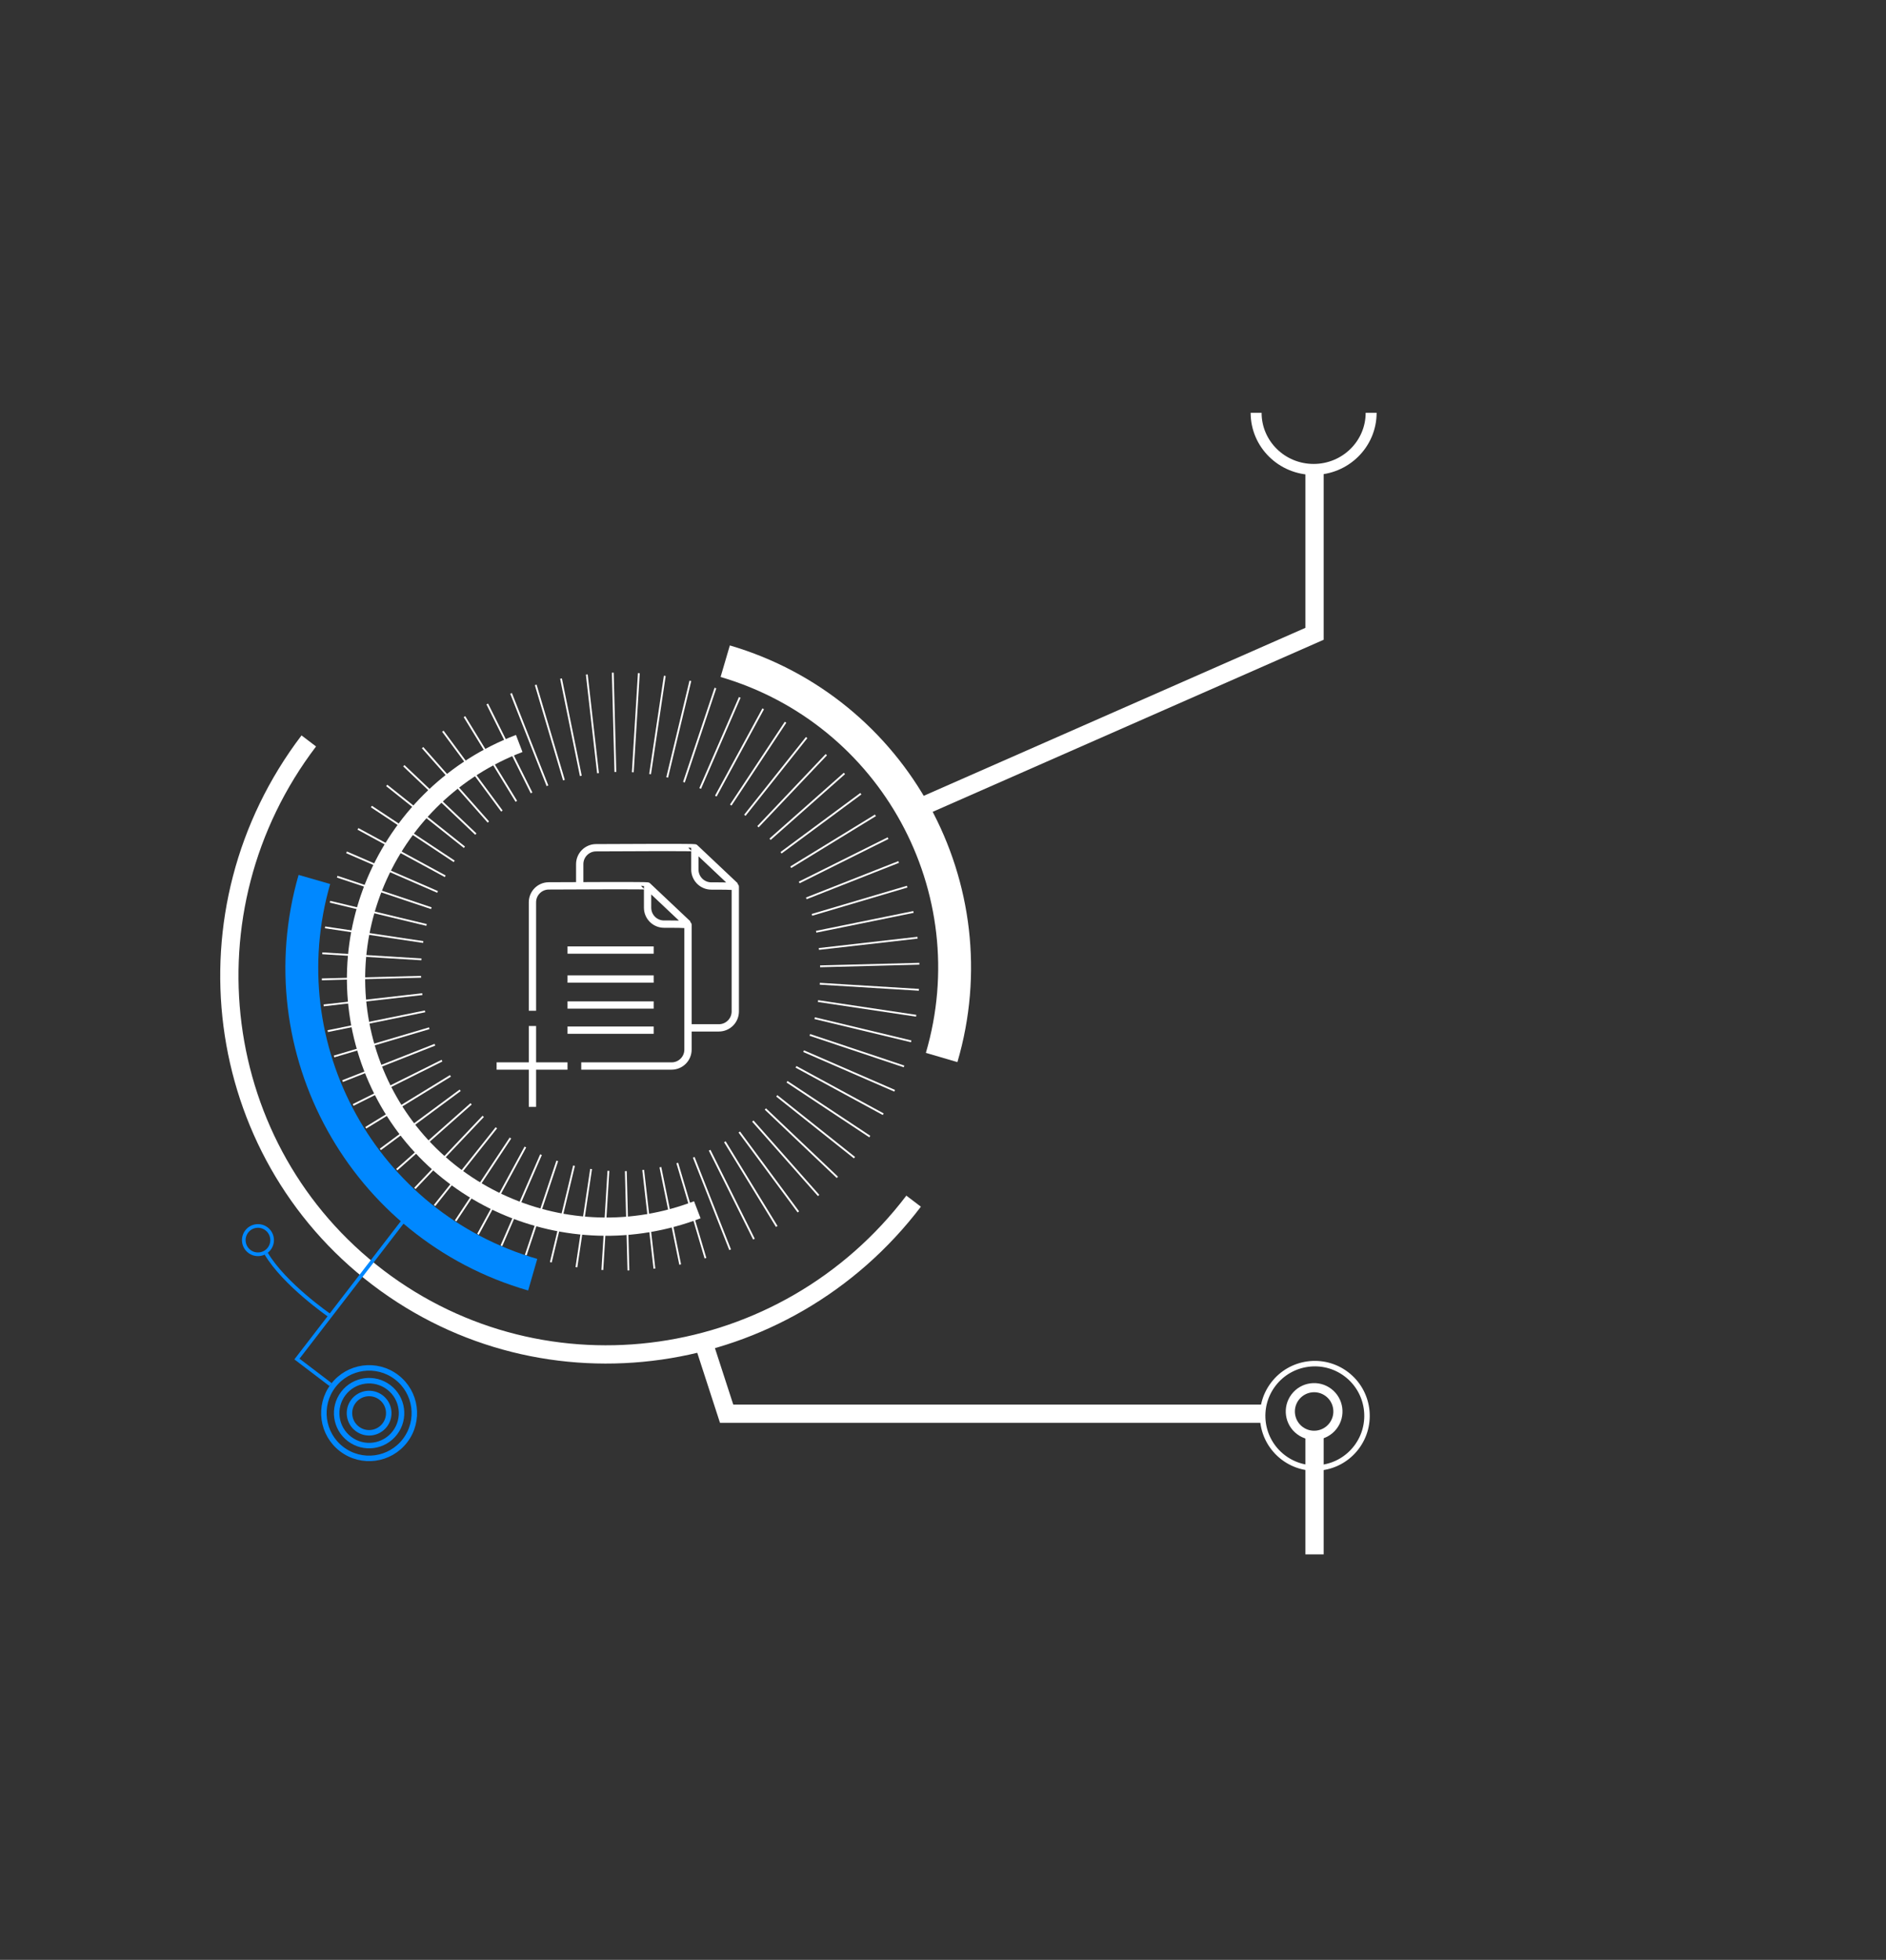 <svg width="1033" height="1073" viewBox="0 0 1033 1073" fill="none" xmlns="http://www.w3.org/2000/svg">
<rect x="0" y="0" width="1033" height="1073" fill="#333333" stroke="none"/>
<path d="M691.5 774.001L397.994 774.001L385 734.001" stroke="white" stroke-width="10"/>
<path d="M720 786L720 851" stroke="white" stroke-width="10"/>
<path d="M180.39 720.141C180.39 720.141 155.839 703.229 145.792 686.344" stroke="#0088FF" stroke-width="2"/>
<path d="M500.406 657.626C429.889 750.338 298.566 769.089 207.086 699.51C115.607 629.93 98.614 498.367 169.13 405.656" stroke="white" stroke-width="10"/>
<path d="M381.934 662.334C310.567 689.603 230.877 654.562 203.94 584.066C177.004 513.57 213.021 434.316 284.387 407.046" stroke="white" stroke-width="10"/>
<path d="M291.772 697.888C198.995 671.154 145.457 574.27 172.191 481.493" stroke="#0088FF" stroke-width="18" stroke-linejoin="round"/>
<path d="M397.213 362C489.861 389.18 542.933 486.319 515.754 578.967" stroke="white" stroke-width="18" stroke-linejoin="round"/>
<path d="M230.5 656L162.64 744.055L181.044 758.054" stroke="#0088FF" stroke-width="2"/>
<path d="M187.172 793.402C198.063 801.686 213.607 799.572 221.891 788.681C230.174 777.79 228.061 762.246 217.17 753.962C206.279 745.678 190.735 747.792 182.451 758.683C174.167 769.574 176.281 785.118 187.172 793.402Z" stroke="#0088FF" stroke-width="3"/>
<path d="M191.413 787.825C199.224 793.766 210.372 792.25 216.313 784.439C222.254 776.629 220.738 765.48 212.927 759.539C205.116 753.598 193.968 755.114 188.027 762.925C182.086 770.736 183.602 781.884 191.413 787.825Z" stroke="#0088FF" stroke-width="3"/>
<path d="M702.852 797.907C715.417 807.464 733.35 805.025 742.907 792.461C752.464 779.896 750.025 761.963 737.461 752.406C724.896 742.849 706.963 745.288 697.406 757.852C687.849 770.417 690.288 788.35 702.852 797.907Z" stroke="white" stroke-width="3"/>
<path d="M711.88 783.15C717.611 787.509 725.79 786.397 730.149 780.666C734.508 774.935 733.396 766.755 727.665 762.396C721.934 758.037 713.755 759.149 709.396 764.88C705.037 770.611 706.149 778.791 711.88 783.15Z" stroke="white" stroke-width="5"/>
<path d="M195.655 782.248C200.386 785.847 207.138 784.928 210.736 780.198C214.335 775.467 213.417 768.715 208.686 765.116C203.955 761.518 197.203 762.436 193.605 767.167C190.006 771.898 190.924 778.65 195.655 782.248Z" stroke="#0088FF" stroke-width="3"/>
<path d="M136.591 685.131C140.001 687.725 144.869 687.063 147.463 683.652C150.057 680.242 149.395 675.374 145.985 672.78C142.574 670.186 137.706 670.848 135.112 674.258C132.518 677.669 133.18 682.537 136.591 685.131Z" stroke="#0088FF" stroke-width="2"/>
<path d="M337.055 422.646L335.633 368.283" stroke="white"/>
<path d="M344.197 695.548L342.774 641.185" stroke="white"/>
<path d="M327.542 423.31L321.387 369.278" stroke="white"/>
<path d="M358.441 694.551L352.286 640.519" stroke="white"/>
<path d="M318.124 424.802L307.283 371.512" stroke="white"/>
<path d="M372.546 692.318L361.705 639.028" stroke="white"/>
<path d="M308.873 427.108L293.428 374.966" stroke="white"/>
<path d="M386.402 688.864L370.958 636.721" stroke="white"/>
<path d="M299.855 430.213L279.925 379.615" stroke="white"/>
<path d="M399.904 684.215L379.974 633.617" stroke="white"/>
<path d="M291.144 434.092L266.88 385.424" stroke="white"/>
<path d="M412.95 678.407L388.686 629.739" stroke="white"/>
<path d="M282.804 438.714L254.39 392.346" stroke="white"/>
<path d="M425.439 671.484L397.026 625.115" stroke="white"/>
<path d="M274.898 444.046L242.551 400.331" stroke="white"/>
<path d="M437.278 663.499L404.931 619.784" stroke="white"/>
<path d="M267.487 450.048L231.454 409.318" stroke="white"/>
<path d="M448.376 654.513L412.342 613.782" stroke="white"/>
<path d="M260.627 456.671L221.181 419.237" stroke="white"/>
<path d="M458.648 644.593L419.202 607.158" stroke="white"/>
<path d="M254.371 463.868L211.812 430.014" stroke="white"/>
<path d="M468.017 633.816L425.458 599.962" stroke="white"/>
<path d="M248.766 471.583L203.418 441.567" stroke="white"/>
<path d="M476.41 622.263L431.063 592.247" stroke="white"/>
<path d="M243.855 479.756L196.064 453.806" stroke="white"/>
<path d="M483.765 610.023L435.974 584.074" stroke="white"/>
<path d="M239.675 488.327L189.804 466.642" stroke="white"/>
<path d="M490.026 597.188L440.155 575.502" stroke="white"/>
<path d="M236.257 497.229L184.686 479.973" stroke="white"/>
<path d="M495.143 583.857L443.572 566.6" stroke="white"/>
<path d="M233.628 506.396L180.75 493.7" stroke="white"/>
<path d="M499.079 570.13L446.201 557.434" stroke="white"/>
<path d="M231.809 515.755L178.025 507.716" stroke="white"/>
<path d="M501.805 556.113L448.021 548.074" stroke="white"/>
<path d="M230.812 525.24L176.532 521.919" stroke="white"/>
<path d="M503.298 541.911L449.018 538.59" stroke="white"/>
<path d="M230.645 534.774L176.282 536.197" stroke="white"/>
<path d="M503.547 527.633L449.184 529.055" stroke="white"/>
<path d="M231.309 544.285L177.277 550.44" stroke="white"/>
<path d="M502.551 513.388L448.519 519.543" stroke="white"/>
<path d="M232.802 553.705L179.512 564.546" stroke="white"/>
<path d="M500.318 499.284L447.028 510.125" stroke="white"/>
<path d="M235.108 562.957L182.966 578.402" stroke="white"/>
<path d="M496.863 485.428L444.721 500.872" stroke="white"/>
<path d="M238.212 571.973L187.614 591.903" stroke="white"/>
<path d="M492.214 471.925L441.616 491.855" stroke="white"/>
<path d="M242.091 580.686L193.423 604.95" stroke="white"/>
<path d="M486.406 458.88L437.738 483.144" stroke="white"/>
<path d="M246.714 589.025L200.345 617.439" stroke="white"/>
<path d="M479.483 446.391L433.115 474.804" stroke="white"/>
<path d="M252.046 596.931L208.33 629.278" stroke="white"/>
<path d="M471.498 434.552L427.783 466.899" stroke="white"/>
<path d="M258.046 604.341L217.316 640.375" stroke="white"/>
<path d="M462.512 423.454L421.782 459.488" stroke="white"/>
<path d="M264.671 611.201L227.236 650.648" stroke="white"/>
<path d="M452.592 413.182L415.158 452.628" stroke="white"/>
<path d="M271.868 617.458L238.014 660.017" stroke="white"/>
<path d="M441.815 403.813L407.961 446.372" stroke="white"/>
<path d="M279.582 623.063L249.566 668.411" stroke="white"/>
<path d="M430.263 395.419L400.247 440.766" stroke="white"/>
<path d="M287.756 627.975L261.806 675.766" stroke="white"/>
<path d="M418.022 388.065L392.073 435.856" stroke="white"/>
<path d="M296.327 632.155L274.641 682.026" stroke="white"/>
<path d="M405.187 381.804L383.502 431.675" stroke="white"/>
<path d="M305.229 635.573L287.973 687.144" stroke="white"/>
<path d="M391.857 376.686L374.6 428.257" stroke="white"/>
<path d="M314.395 638.201L301.699 691.08" stroke="white"/>
<path d="M378.13 372.75L365.434 425.629" stroke="white"/>
<path d="M323.756 640.021L315.717 693.805" stroke="white"/>
<path d="M364.112 370.025L356.073 423.809" stroke="white"/>
<path d="M333.239 641.018L329.918 695.298" stroke="white"/>
<path d="M349.91 368.532L346.589 422.812" stroke="white"/>
<path d="M720 258L720 347L499.5 444" stroke="white" stroke-width="10"/>
<path d="M688 226C688 243.121 702.103 257 719.5 257C736.897 257 751 243.121 751 226" stroke="white" stroke-width="6"/>
<path d="M318.359 583.633L367.83 583.633C372.8 583.633 376.83 579.618 376.83 574.647C376.83 554.562 376.83 507.68 376.83 506.368C376.83 505.95 367.224 505.95 367.224 505.95C367.224 505.95 367.224 505.95 367.224 505.95L363.694 505.95C358.724 505.95 354.694 501.922 354.694 496.952C354.694 491.401 354.694 485.294 354.694 485.068M354.694 485.068C354.694 484.749 317.936 484.917 300.546 485.015C295.599 485.042 291.63 489.061 291.63 494.009L291.63 553.377M354.694 485.068L376.83 505.95M358.035 520.15L310.841 520.15M358.035 536.021L310.841 536.021M358.035 550.221L310.841 550.221M358.035 564.003L310.841 564.003M291.63 561.73L291.63 606M310.841 583.633L272 583.633" stroke="white" stroke-width="4"/>
<path d="M377.247 562.75L393.724 562.75C398.694 562.75 402.724 558.735 402.724 553.765C402.724 533.68 402.724 486.797 402.724 485.486C402.724 485.068 393.118 485.068 393.118 485.068C393.118 485.068 393.118 485.068 393.118 485.068L389.588 485.068C384.618 485.068 380.588 481.04 380.588 476.069C380.588 470.518 380.588 464.412 380.588 464.186M380.588 464.186C380.588 463.867 343.83 464.035 326.44 464.132C321.493 464.16 317.524 468.179 317.524 473.126L317.524 485.068M380.588 464.186L402.724 485.068" stroke="white" stroke-width="4"/>
</svg>
